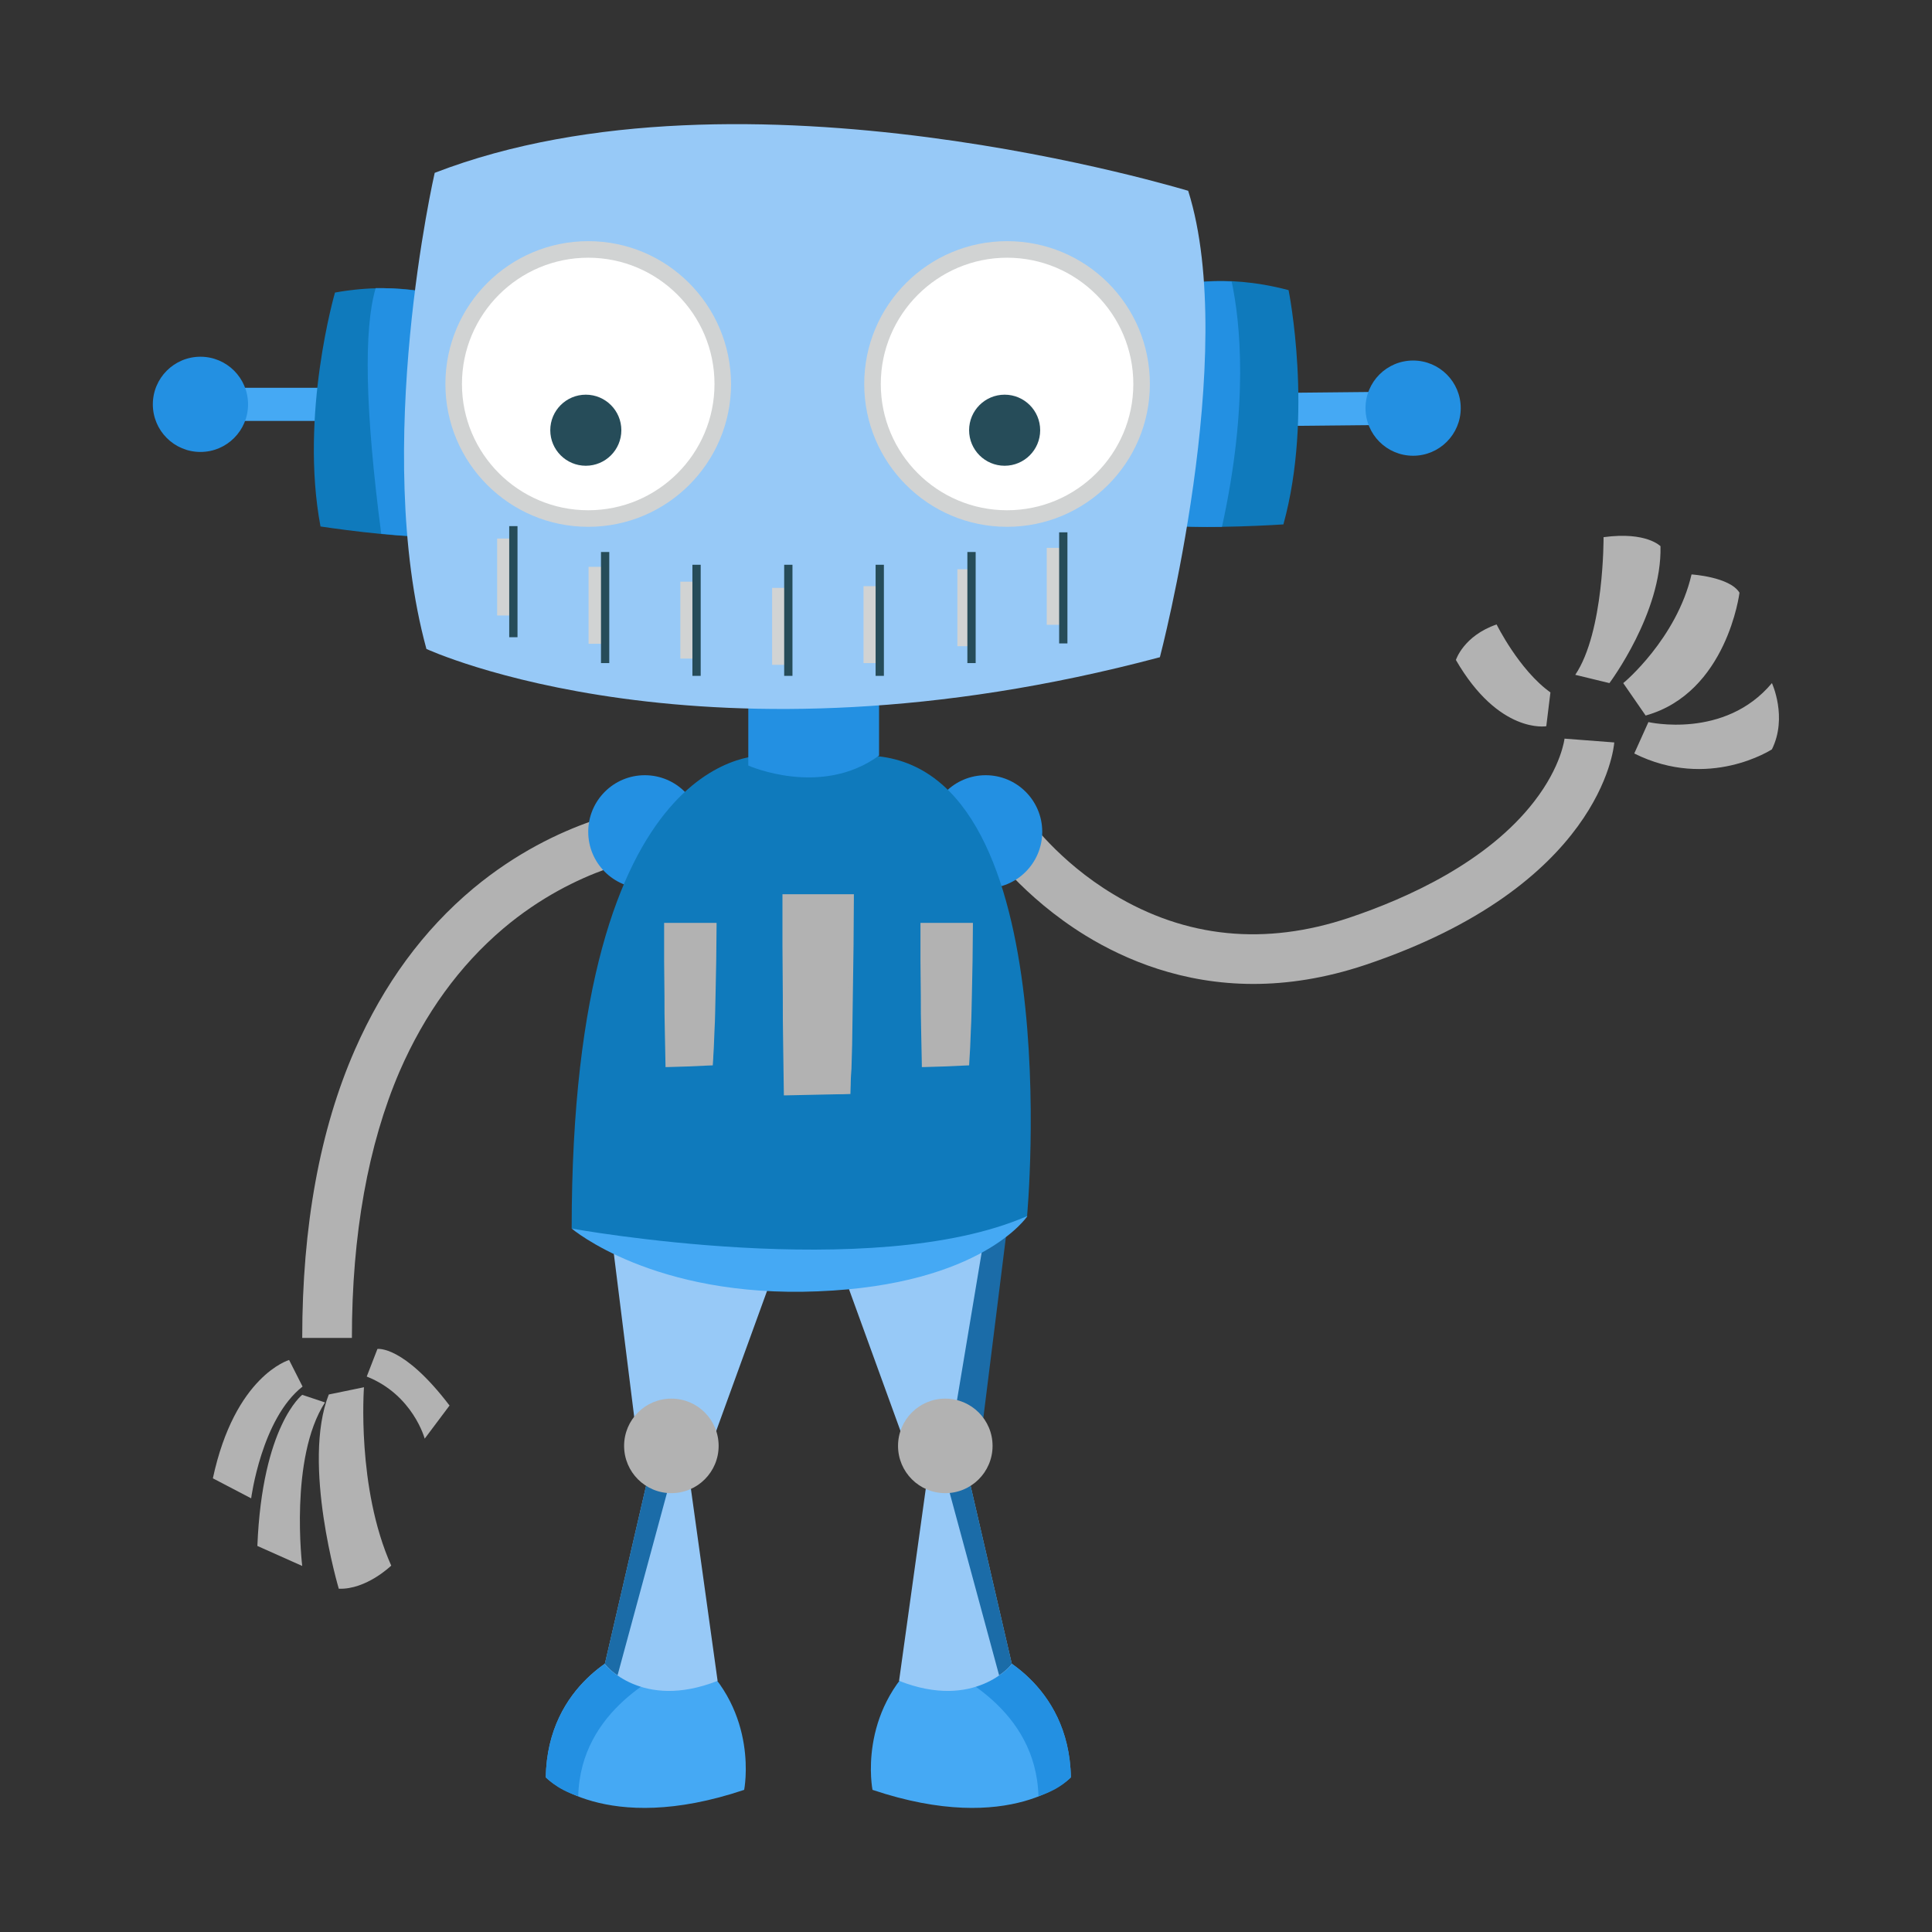 <?xml version="1.0" encoding="utf-8"?>
<!-- Generator: Adobe Illustrator 24.1.0, SVG Export Plug-In . SVG Version: 6.00 Build 0)  -->
<svg version="1.1" id="Layer_1" xmlns="http://www.w3.org/2000/svg" xmlns:xlink="http://www.w3.org/1999/xlink" x="0px" y="0px"
	 viewBox="0 0 560 560" style="enable-background:new 0 0 560 560;" xml:space="preserve">
<rect x="0" y="0" width="560" height="560" fill="#333333" stroke="none"/>
<style type="text/css">
	.st0{fill:#45A9F4;}
	.st1{fill:#2390E2;}
	.st2{fill:#97C9F7;}
	.st3{fill:#1B6CA8;}
	.st4{fill:#B2B2B2;}
	.st5{fill:#FFC843;}
	.st6{fill:#0F7ABC;}
	.st7{fill:#FFFFFF;}
	.st8{fill:#D1D3D3;}
	.st9{fill:#264C59;}
</style>
<g>
	<path class="st0" d="M158.2,515.2c0,0,17,17.2,57.5,3.6c0,0,4.5-22.5-14.3-38.5l-19.7-1.7C181.8,478.6,158.6,487.5,158.2,515.2z"/>
	<path class="st1" d="M198.4,481.6l-16.6-3c0,0-23.1,8.9-23.6,36.5c0,0,2.9,3.5,9.4,5.5C168.3,495.4,191.8,485,198.4,481.6
		L198.4,481.6z"/>
	<path class="st2" d="M188.5,425.4l-13.2,57c0,0,10.7,13.5,32.7,4.8l-8.7-62.6L188.5,425.4L188.5,425.4z"/>
	<path class="st3" d="M195.5,424.7l-7,0.6l-13.2,57c0,0,1.2,1.6,3.7,3.3L195.5,424.7L195.5,424.7z"/>
	<path class="st2" d="M177,356l7.2,57.7c0,0,19.8-5.3,22.4,3.8l21.1-58.1C227.7,359.5,214.5,350.8,177,356z"/>
	<path class="st2" d="M0,0"/>
	<circle class="st4" cx="194.6" cy="419.1" r="13.7"/>
	<path class="st5" d="M0,0"/>
	<path class="st0" d="M310.4,515.2c0,0-17,17.2-57.5,3.6c0,0-4.5-22.5,14.3-38.5l19.7-1.7C286.8,478.6,309.9,487.5,310.4,515.2z"/>
	<path class="st1" d="M270.2,481.6l16.6-3c0,0,23.1,8.9,23.6,36.5c0,0-2.8,3.5-9.4,5.5C300.3,495.4,276.8,485,270.2,481.6
		L270.2,481.6z"/>
	<path class="st2" d="M280.1,425.4l13.2,57c0,0-10.7,13.5-32.7,4.8l8.7-62.6L280.1,425.4L280.1,425.4z"/>
	<path class="st3" d="M273.1,424.7l7,0.6l13.2,57c0,0-1.2,1.6-3.7,3.3L273.1,424.7z"/>
	<path class="st2" d="M291.6,356l-7.2,57.7c0,0-19.8-5.3-22.4,3.8l-21.1-58.1C240.9,359.5,254.1,350.8,291.6,356z"/>
	<path class="st3" d="M285.6,356.7c1.9,0.2,4,0.5,6.1,0.8l-7.2,57.7c0,0-5-1.2-8.4-1.6L285.6,356.7L285.6,356.7z M262,418.9
		c0,0,0,0.1,0,0.1L262,418.9L262,418.9L262,418.9z"/>
	<circle class="st4" cx="274" cy="419.1" r="13.7"/>
	<path class="st5" d="M0,0"/>
	<path class="st0" d="M165.7,356.1c0,0,23.7,20.2,71.4,18.2c47.6-1.9,60.7-21.8,60.7-21.8S191.5,332.6,165.7,356.1L165.7,356.1z"/>
	<path class="st4" d="M464.8,155.7c0,0,0.2,27.4-8.2,39.9l9.9,2.4c0,0,15.3-20.4,14.8-39.7C481.3,158.4,477.4,154,464.8,155.7z
		 M490.3,166.5c0,0,11.1,0.7,13.9,5.3c0,0-3.6,29-27.2,35.6l-6.5-9.4C470.6,198,486,185.1,490.3,166.5z M477.8,209.3
		c0,0,22.1,5.1,35.8-11.3c0,0,4.6,9.9,0,19.2c0,0-18.3,12-39.9,1.2L477.8,209.3L477.8,209.3z M433.8,181c0,0,6.5,13.2,15.6,19.7
		l-1.2,9.8c0,0-13.7,2.4-26.2-19.2C422,191.3,424.2,184.3,433.8,181z M363.3,285.2c-20.5,0-37-6.9-48.6-14
		c-18.4-11.3-28.3-25.4-28.7-26l11.8-8.2c0.1,0.1,8.9,12.6,24.9,22.2c21,12.7,44,15,68.4,6.8c17-5.7,40.1-16.2,53.6-33.7
		c7.9-10.2,8.8-18.2,8.8-18.3l0,0.1l14.4,1.1c-0.1,1.7-4,41.6-72.2,64.5C384,283.6,373.2,285.2,363.3,285.2z M102,387.8H87.6
		c0-32.3,5.1-60.4,15.3-83.6c8.3-18.9,19.8-34.6,34.3-46.7c24.9-20.7,49.9-23.5,50.9-23.6l0.7,7.2l0.8,7.2
		c-0.2,0-22.2,2.6-43.8,20.9c-12.6,10.7-22.7,24.6-30,41.4C106.7,331.8,102,357.8,102,387.8L102,387.8z M0,0"/>
	<circle class="st1" cx="285.7" cy="241.1" r="16.4"/>
	<circle class="st1" cx="186.9" cy="241.1" r="16.4"/>
	<path class="st0" d="M69,112.4h29.7v9.6H69V112.4z"/>
	<circle class="st1" cx="58.1" cy="117.2" r="13.8"/>
	<path class="st6" d="M97.1,84.8c0,0-10.3,35.3-4.2,67.8c0,0,22.1,3.4,34.3,3l2.6-69.3C129.8,86.4,116.9,81.2,97.1,84.8z"/>
	<path class="st1" d="M110.5,154.7c5.8,0.6,12,1,16.7,0.9l2.6-69.3c0,0-7-2.8-20.9-2.8C105.4,95.2,105.8,118.8,110.5,154.7z"/>
	<path class="st0" d="M398.7,113.6l0.1,9.6l-29.7,0.3l-0.1-9.6L398.7,113.6z"/>
	<circle class="st1" cx="409.6" cy="118.3" r="13.8"/>
	<path class="st6" d="M373.5,84.1c0,0,7.3,36-1.5,67.9c0,0-22.3,1.5-34.4,0.2l3.2-69.2C340.8,82.9,354,78.9,373.5,84.1z"/>
	<path class="st1" d="M354.2,152.7c-5.8,0.1-12,0-16.7-0.5l3.2-69.2c0,0,6.2-1.9,16.3-1.4C359.5,93.3,362,117.2,354.2,152.7
		L354.2,152.7z"/>
	<path class="st6" d="M222.2,219c0,0-56.5-4.9-56.5,137.1c0,0,87.3,15.9,132-3.6c0,0,12.4-133.5-47.2-133.5L222.2,219L222.2,219z"/>
	<path class="st1" d="M216.9,201v20.9c0,0,21.1,9.4,37.9-2.9v-22.4L216.9,201L216.9,201z"/>
	<path class="st4" d="M83.8,394.2c0,0-15.7,4.5-22.1,34.3l11.1,5.8c0,0,3-23.1,14.9-32.4L83.8,394.2L83.8,394.2z"/>
	<path class="st4" d="M87.6,404.3c0,0-11.6,8.9-13,43.8l13,5.8c0,0-3.8-31.3,6.6-47.4L87.6,404.3z"/>
	<path class="st4" d="M105.5,402.1c0,0-2.2,29.1,7.9,51.7c0,0-7.2,7-15.2,6.7c0,0-10.8-36.3-2.9-56.3L105.5,402.1L105.5,402.1z
		 M109.4,391c0,0,7.5-1.2,20.9,16.4l-7.2,9.6c0,0-3.4-12.7-16.8-18L109.4,391z M0,0"/>
	<path class="st2" d="M126,50.1c0,0-18.3,79.8-2.4,138c0,0,80.8,37.5,212.6,2.4c0,0,23.1-88,8.2-135.2
		C344.4,55.4,215.5,15.5,126,50.1L126,50.1z"/>
	<g>
		<path class="st7" d="M291.9,150.2c-21.5,0-39-17.5-39-39s17.5-39,39-39c21.5,0,39,17.5,39,39S313.4,150.2,291.9,150.2z"/>
		<path class="st8" d="M291.9,74.7c20.2,0,36.6,16.4,36.6,36.6s-16.4,36.6-36.6,36.6c-20.2,0-36.6-16.4-36.6-36.6
			S271.8,74.7,291.9,74.7 M291.9,69.9c-22.8,0-41.4,18.5-41.4,41.4c0,22.8,18.5,41.4,41.4,41.4c22.8,0,41.4-18.5,41.4-41.4
			C333.3,88.4,314.8,69.9,291.9,69.9z M0,0"/>
	</g>
	<g>
		<circle class="st9" cx="291.2" cy="124.7" r="10.3"/>
	</g>
	<g>
		<path class="st7" d="M170.5,150.2c-21.5,0-39-17.5-39-39s17.5-39,39-39c21.5,0,39,17.5,39,39S192,150.2,170.5,150.2z"/>
		<path class="st8" d="M170.5,74.7c20.2,0,36.6,16.4,36.6,36.6s-16.4,36.6-36.6,36.6s-36.6-16.4-36.6-36.6S150.3,74.7,170.5,74.7
			 M170.5,69.9c-22.8,0-41.4,18.5-41.4,41.4c0,22.8,18.5,41.4,41.4,41.4c22.8,0,41.4-18.5,41.4-41.4
			C211.8,88.4,193.3,69.9,170.5,69.9z M0,0"/>
	</g>
	<g>
		<circle class="st9" cx="169.8" cy="124.7" r="10.3"/>
	</g>
	<g>
		<path class="st9" d="M0,0"/>
	</g>
	<g>
		<path class="st4" d="M227.7,260.1h18.8v57h-18.8V260.1z"/>
		<path class="st4" d="M246.5,317.1l-4.7,0.1l-4.7,0.1l-9.4,0.2l-0.5,0l0-0.5l-0.2-14.2c-0.1-4.7-0.1-9.5-0.1-14.2l-0.1-14.2l0-14.2
			l0-1l1,0l18.8,0l0.9,0l0,0.9l-0.1,14.2l-0.2,14.2l-0.1,7.1c0,2.4-0.1,4.8-0.1,7.1l-0.2,7.1C246.6,312.4,246.5,314.8,246.5,317.1
			L246.5,317.1z M246.5,317.1c-0.1-2.4-0.2-4.8-0.2-7.1l-0.2-7.1c-0.1-2.4-0.1-4.8-0.1-7.1l-0.1-7.1l-0.2-14.2l-0.1-14.2l0.9,0.9
			l-18.8,0l1-1l0,14.2l-0.1,14.2c0,4.7-0.1,9.5-0.1,14.2l-0.2,14.2l-0.5-0.5l9.4,0.2l4.7,0.1L246.5,317.1L246.5,317.1z"/>
	</g>
	<g>
		<path class="st4" d="M267.6,268.4h13.3v40.4h-13.3V268.4z"/>
		<path class="st4" d="M280.9,308.8c-2.2,0.1-4.4,0.2-6.6,0.3l-6.6,0.2l-0.5,0l0-0.5l-0.1-5l-0.1-5c-0.1-3.4-0.1-6.7-0.1-10.1
			c0-3.4-0.1-6.7-0.1-10.1l0-10.1l0-1l1,0l13.3,0l0.9,0l0,0.9l-0.1,10.1l-0.2,10.1c-0.1,3.4-0.1,6.7-0.3,10.1l-0.2,5L280.9,308.8z
			 M280.9,308.8l-0.2-5l-0.2-5c-0.1-3.4-0.2-6.7-0.3-10.1l-0.2-10.1l-0.1-10.1l0.9,0.9l-13.3,0l1-1l0,10.1c0,3.4-0.1,6.7-0.1,10.1
			c0,3.4-0.1,6.7-0.1,10.1l-0.1,5l-0.1,5l-0.5-0.5l6.6,0.2C276.5,308.6,278.7,308.7,280.9,308.8z"/>
	</g>
	<g>
		<path class="st4" d="M193.3,268.4h13.3v40.4h-13.3V268.4z"/>
		<path class="st4" d="M206.6,308.8c-2.2,0.1-4.4,0.2-6.6,0.3l-6.6,0.2l-0.5,0l0-0.5l-0.1-5l-0.1-5c-0.1-3.4-0.1-6.7-0.1-10.1
			c0-3.4-0.1-6.7-0.1-10.1l0-10.1l0-1l1,0l13.3,0l0.9,0l0,0.9l-0.1,10.1l-0.2,10.1c-0.1,3.4-0.1,6.7-0.3,10.1l-0.2,5L206.6,308.8z
			 M206.6,308.8l-0.2-5l-0.2-5c-0.1-3.4-0.2-6.7-0.3-10.1l-0.2-10.1l-0.1-10.1l0.9,0.9l-13.3,0l1-1l0,10.1c0,3.4-0.1,6.7-0.1,10.1
			c0,3.4-0.1,6.7-0.1,10.1l-0.1,5l-0.1,5l-0.5-0.5l6.6,0.2C202.1,308.6,204.4,308.7,206.6,308.8L206.6,308.8z"/>
	</g>
	<g>
		<path class="st9" d="M0,0"/>
		<path class="st9" d="M0,0"/>
		<g>
			<path class="st9" d="M0,0"/>
			<g>
				<path class="st8" d="M144.1,156.1h4.7v22.3h-4.7V156.1z"/>
			</g>
			<g>
				<path class="st8" d="M170.6,164.3h4.7v22.3h-4.7V164.3z"/>
			</g>
			<g>
				<path class="st8" d="M197.2,168.6h4.7v22.3h-4.7V168.6z"/>
			</g>
			<g>
				<path class="st8" d="M223.8,170.4h4.7v22.3h-4.7V170.4z"/>
			</g>
			<g>
				<path class="st8" d="M250.3,169.9h4.7v22.3h-4.7V169.9z"/>
			</g>
			<g>
				<path class="st8" d="M277.5,165h4.7v22.3h-4.7V165z"/>
			</g>
			<g>
				<path class="st8" d="M303.4,158.8h4.7v22.3h-4.7V158.8z"/>
			</g>
			<g>
				<path class="st9" d="M227.3,163.7h2.4v32.2h-2.4V163.7z M253.8,163.7h2.4v32.2h-2.4L253.8,163.7z M280.4,160h2.4v32.2h-2.4V160z
					 M307,154.3h2.4v32.2H307V154.3z M200.7,163.7h2.4v32.2h-2.4V163.7z M174.2,160h2.4v32.2h-2.4V160z M147.6,152.5h2.4v32.2h-2.4
					V152.5z"/>
			</g>
		</g>
	</g>
</g>
</svg>
